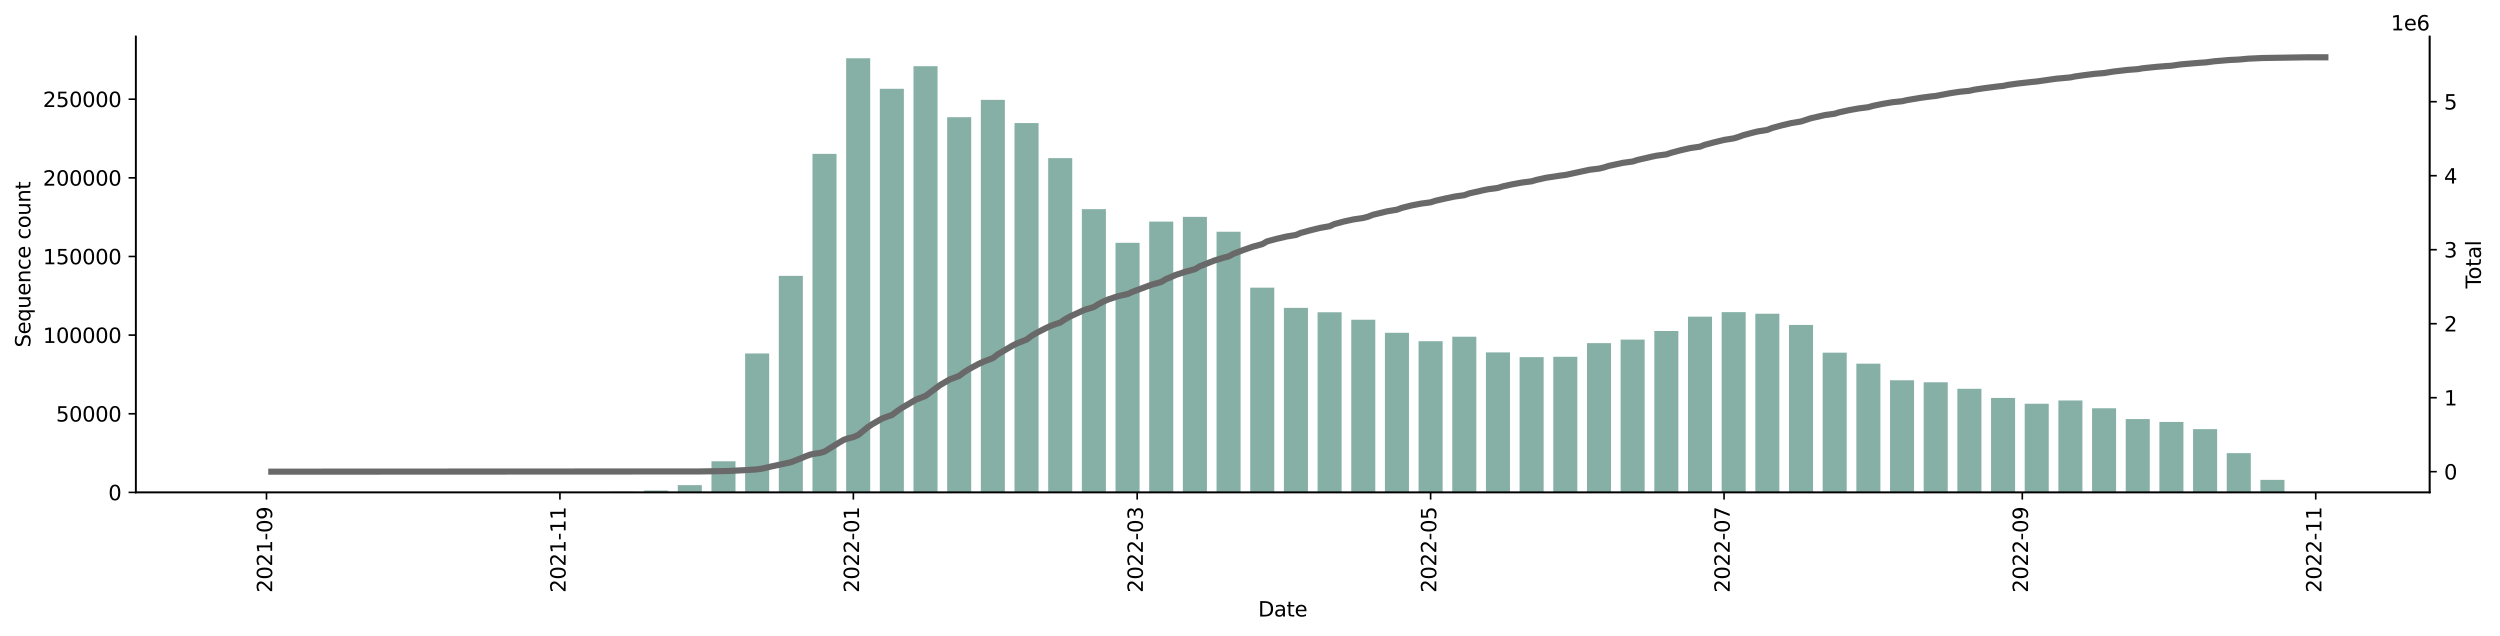 <?xml version="1.0" encoding="utf-8" standalone="no"?>
<!DOCTYPE svg PUBLIC "-//W3C//DTD SVG 1.1//EN"
  "http://www.w3.org/Graphics/SVG/1.1/DTD/svg11.dtd">
<svg xmlns:xlink="http://www.w3.org/1999/xlink" width="1216.294pt" height="309.219pt" viewBox="0 0 1216.294 309.219" xmlns="http://www.w3.org/2000/svg" version="1.1">
 <defs>
  <style type="text/css">*{stroke-linejoin: round; stroke-linecap: butt}</style>
 </defs>
 <g id="figure_1">
  <g id="patch_1">
   <path d="M 0 309.219 
L 1216.294 309.219 
L 1216.294 0 
L 0 0 
z
" style="fill: #ffffff"/>
  </g>
  <g id="axes_1">
   <g id="patch_2">
    <path d="M 66.053 239.558 
L 1182.053 239.558 
L 1182.053 17.798 
L 66.053 17.798 
z
" style="fill: #ffffff"/>
   </g>
   <g id="patch_3">
    <path d="M 116.78 239.558 
L 128.482 239.558 
L 128.482 239.558 
L 116.78 239.558 
z
" clip-path="url(#p9ce2139a62)" style="fill: #86b0a6"/>
   </g>
   <g id="patch_4">
    <path d="M 133.163 239.558 
L 144.865 239.558 
L 144.865 239.555 
L 133.163 239.555 
z
" clip-path="url(#p9ce2139a62)" style="fill: #86b0a6"/>
   </g>
   <g id="patch_5">
    <path d="M 149.545 239.558 
L 161.247 239.558 
L 161.247 239.555 
L 149.545 239.555 
z
" clip-path="url(#p9ce2139a62)" style="fill: #86b0a6"/>
   </g>
   <g id="patch_6">
    <path d="M 165.928 239.558 
L 177.63 239.558 
L 177.63 239.555 
L 165.928 239.555 
z
" clip-path="url(#p9ce2139a62)" style="fill: #86b0a6"/>
   </g>
   <g id="patch_7">
    <path d="M 182.31 239.558 
L 194.012 239.558 
L 194.012 239.54 
L 182.31 239.54 
z
" clip-path="url(#p9ce2139a62)" style="fill: #86b0a6"/>
   </g>
   <g id="patch_8">
    <path d="M 198.693 239.558 
L 210.395 239.558 
L 210.395 239.554 
L 198.693 239.554 
z
" clip-path="url(#p9ce2139a62)" style="fill: #86b0a6"/>
   </g>
   <g id="patch_9">
    <path d="M 215.075 239.558 
L 226.777 239.558 
L 226.777 239.548 
L 215.075 239.548 
z
" clip-path="url(#p9ce2139a62)" style="fill: #86b0a6"/>
   </g>
   <g id="patch_10">
    <path d="M 231.458 239.558 
L 243.16 239.558 
L 243.16 239.55 
L 231.458 239.55 
z
" clip-path="url(#p9ce2139a62)" style="fill: #86b0a6"/>
   </g>
   <g id="patch_11">
    <path d="M 247.84 239.558 
L 259.542 239.558 
L 259.542 239.541 
L 247.84 239.541 
z
" clip-path="url(#p9ce2139a62)" style="fill: #86b0a6"/>
   </g>
   <g id="patch_12">
    <path d="M 264.223 239.558 
L 275.925 239.558 
L 275.925 239.542 
L 264.223 239.542 
z
" clip-path="url(#p9ce2139a62)" style="fill: #86b0a6"/>
   </g>
   <g id="patch_13">
    <path d="M 280.606 239.558 
L 292.307 239.558 
L 292.307 239.52 
L 280.606 239.52 
z
" clip-path="url(#p9ce2139a62)" style="fill: #86b0a6"/>
   </g>
   <g id="patch_14">
    <path d="M 296.988 239.558 
L 308.69 239.558 
L 308.69 239.275 
L 296.988 239.275 
z
" clip-path="url(#p9ce2139a62)" style="fill: #86b0a6"/>
   </g>
   <g id="patch_15">
    <path d="M 313.371 239.558 
L 325.072 239.558 
L 325.072 238.668 
L 313.371 238.668 
z
" clip-path="url(#p9ce2139a62)" style="fill: #86b0a6"/>
   </g>
   <g id="patch_16">
    <path d="M 329.753 239.558 
L 341.455 239.558 
L 341.455 236.013 
L 329.753 236.013 
z
" clip-path="url(#p9ce2139a62)" style="fill: #86b0a6"/>
   </g>
   <g id="patch_17">
    <path d="M 346.136 239.558 
L 357.837 239.558 
L 357.837 224.402 
L 346.136 224.402 
z
" clip-path="url(#p9ce2139a62)" style="fill: #86b0a6"/>
   </g>
   <g id="patch_18">
    <path d="M 362.518 239.558 
L 374.22 239.558 
L 374.22 171.956 
L 362.518 171.956 
z
" clip-path="url(#p9ce2139a62)" style="fill: #86b0a6"/>
   </g>
   <g id="patch_19">
    <path d="M 378.901 239.558 
L 390.602 239.558 
L 390.602 134.209 
L 378.901 134.209 
z
" clip-path="url(#p9ce2139a62)" style="fill: #86b0a6"/>
   </g>
   <g id="patch_20">
    <path d="M 395.283 239.558 
L 406.985 239.558 
L 406.985 74.857 
L 395.283 74.857 
z
" clip-path="url(#p9ce2139a62)" style="fill: #86b0a6"/>
   </g>
   <g id="patch_21">
    <path d="M 411.666 239.558 
L 423.367 239.558 
L 423.367 28.358 
L 411.666 28.358 
z
" clip-path="url(#p9ce2139a62)" style="fill: #86b0a6"/>
   </g>
   <g id="patch_22">
    <path d="M 428.048 239.558 
L 439.75 239.558 
L 439.75 43.19 
L 428.048 43.19 
z
" clip-path="url(#p9ce2139a62)" style="fill: #86b0a6"/>
   </g>
   <g id="patch_23">
    <path d="M 444.431 239.558 
L 456.132 239.558 
L 456.132 32.203 
L 444.431 32.203 
z
" clip-path="url(#p9ce2139a62)" style="fill: #86b0a6"/>
   </g>
   <g id="patch_24">
    <path d="M 460.813 239.558 
L 472.515 239.558 
L 472.515 57.014 
L 460.813 57.014 
z
" clip-path="url(#p9ce2139a62)" style="fill: #86b0a6"/>
   </g>
   <g id="patch_25">
    <path d="M 477.196 239.558 
L 488.897 239.558 
L 488.897 48.585 
L 477.196 48.585 
z
" clip-path="url(#p9ce2139a62)" style="fill: #86b0a6"/>
   </g>
   <g id="patch_26">
    <path d="M 493.578 239.558 
L 505.28 239.558 
L 505.28 59.877 
L 493.578 59.877 
z
" clip-path="url(#p9ce2139a62)" style="fill: #86b0a6"/>
   </g>
   <g id="patch_27">
    <path d="M 509.961 239.558 
L 521.662 239.558 
L 521.662 76.937 
L 509.961 76.937 
z
" clip-path="url(#p9ce2139a62)" style="fill: #86b0a6"/>
   </g>
   <g id="patch_28">
    <path d="M 526.343 239.558 
L 538.045 239.558 
L 538.045 101.755 
L 526.343 101.755 
z
" clip-path="url(#p9ce2139a62)" style="fill: #86b0a6"/>
   </g>
   <g id="patch_29">
    <path d="M 542.726 239.558 
L 554.427 239.558 
L 554.427 118.142 
L 542.726 118.142 
z
" clip-path="url(#p9ce2139a62)" style="fill: #86b0a6"/>
   </g>
   <g id="patch_30">
    <path d="M 559.108 239.558 
L 570.81 239.558 
L 570.81 107.804 
L 559.108 107.804 
z
" clip-path="url(#p9ce2139a62)" style="fill: #86b0a6"/>
   </g>
   <g id="patch_31">
    <path d="M 575.491 239.558 
L 587.192 239.558 
L 587.192 105.521 
L 575.491 105.521 
z
" clip-path="url(#p9ce2139a62)" style="fill: #86b0a6"/>
   </g>
   <g id="patch_32">
    <path d="M 591.873 239.558 
L 603.575 239.558 
L 603.575 112.728 
L 591.873 112.728 
z
" clip-path="url(#p9ce2139a62)" style="fill: #86b0a6"/>
   </g>
   <g id="patch_33">
    <path d="M 608.256 239.558 
L 619.957 239.558 
L 619.957 139.97 
L 608.256 139.97 
z
" clip-path="url(#p9ce2139a62)" style="fill: #86b0a6"/>
   </g>
   <g id="patch_34">
    <path d="M 624.638 239.558 
L 636.34 239.558 
L 636.34 149.771 
L 624.638 149.771 
z
" clip-path="url(#p9ce2139a62)" style="fill: #86b0a6"/>
   </g>
   <g id="patch_35">
    <path d="M 641.021 239.558 
L 652.723 239.558 
L 652.723 151.908 
L 641.021 151.908 
z
" clip-path="url(#p9ce2139a62)" style="fill: #86b0a6"/>
   </g>
   <g id="patch_36">
    <path d="M 657.403 239.558 
L 669.105 239.558 
L 669.105 155.558 
L 657.403 155.558 
z
" clip-path="url(#p9ce2139a62)" style="fill: #86b0a6"/>
   </g>
   <g id="patch_37">
    <path d="M 673.786 239.558 
L 685.488 239.558 
L 685.488 161.901 
L 673.786 161.901 
z
" clip-path="url(#p9ce2139a62)" style="fill: #86b0a6"/>
   </g>
   <g id="patch_38">
    <path d="M 690.168 239.558 
L 701.87 239.558 
L 701.87 166.014 
L 690.168 166.014 
z
" clip-path="url(#p9ce2139a62)" style="fill: #86b0a6"/>
   </g>
   <g id="patch_39">
    <path d="M 706.551 239.558 
L 718.253 239.558 
L 718.253 163.827 
L 706.551 163.827 
z
" clip-path="url(#p9ce2139a62)" style="fill: #86b0a6"/>
   </g>
   <g id="patch_40">
    <path d="M 722.933 239.558 
L 734.635 239.558 
L 734.635 171.464 
L 722.933 171.464 
z
" clip-path="url(#p9ce2139a62)" style="fill: #86b0a6"/>
   </g>
   <g id="patch_41">
    <path d="M 739.316 239.558 
L 751.018 239.558 
L 751.018 173.736 
L 739.316 173.736 
z
" clip-path="url(#p9ce2139a62)" style="fill: #86b0a6"/>
   </g>
   <g id="patch_42">
    <path d="M 755.698 239.558 
L 767.4 239.558 
L 767.4 173.588 
L 755.698 173.588 
z
" clip-path="url(#p9ce2139a62)" style="fill: #86b0a6"/>
   </g>
   <g id="patch_43">
    <path d="M 772.081 239.558 
L 783.783 239.558 
L 783.783 166.929 
L 772.081 166.929 
z
" clip-path="url(#p9ce2139a62)" style="fill: #86b0a6"/>
   </g>
   <g id="patch_44">
    <path d="M 788.463 239.558 
L 800.165 239.558 
L 800.165 165.226 
L 788.463 165.226 
z
" clip-path="url(#p9ce2139a62)" style="fill: #86b0a6"/>
   </g>
   <g id="patch_45">
    <path d="M 804.846 239.558 
L 816.548 239.558 
L 816.548 161.025 
L 804.846 161.025 
z
" clip-path="url(#p9ce2139a62)" style="fill: #86b0a6"/>
   </g>
   <g id="patch_46">
    <path d="M 821.228 239.558 
L 832.93 239.558 
L 832.93 154.07 
L 821.228 154.07 
z
" clip-path="url(#p9ce2139a62)" style="fill: #86b0a6"/>
   </g>
   <g id="patch_47">
    <path d="M 837.611 239.558 
L 849.313 239.558 
L 849.313 151.859 
L 837.611 151.859 
z
" clip-path="url(#p9ce2139a62)" style="fill: #86b0a6"/>
   </g>
   <g id="patch_48">
    <path d="M 853.993 239.558 
L 865.695 239.558 
L 865.695 152.64 
L 853.993 152.64 
z
" clip-path="url(#p9ce2139a62)" style="fill: #86b0a6"/>
   </g>
   <g id="patch_49">
    <path d="M 870.376 239.558 
L 882.078 239.558 
L 882.078 158.092 
L 870.376 158.092 
z
" clip-path="url(#p9ce2139a62)" style="fill: #86b0a6"/>
   </g>
   <g id="patch_50">
    <path d="M 886.758 239.558 
L 898.46 239.558 
L 898.46 171.591 
L 886.758 171.591 
z
" clip-path="url(#p9ce2139a62)" style="fill: #86b0a6"/>
   </g>
   <g id="patch_51">
    <path d="M 903.141 239.558 
L 914.843 239.558 
L 914.843 176.938 
L 903.141 176.938 
z
" clip-path="url(#p9ce2139a62)" style="fill: #86b0a6"/>
   </g>
   <g id="patch_52">
    <path d="M 919.523 239.558 
L 931.225 239.558 
L 931.225 185.021 
L 919.523 185.021 
z
" clip-path="url(#p9ce2139a62)" style="fill: #86b0a6"/>
   </g>
   <g id="patch_53">
    <path d="M 935.906 239.558 
L 947.608 239.558 
L 947.608 185.977 
L 935.906 185.977 
z
" clip-path="url(#p9ce2139a62)" style="fill: #86b0a6"/>
   </g>
   <g id="patch_54">
    <path d="M 952.288 239.558 
L 963.99 239.558 
L 963.99 189.146 
L 952.288 189.146 
z
" clip-path="url(#p9ce2139a62)" style="fill: #86b0a6"/>
   </g>
   <g id="patch_55">
    <path d="M 968.671 239.558 
L 980.373 239.558 
L 980.373 193.609 
L 968.671 193.609 
z
" clip-path="url(#p9ce2139a62)" style="fill: #86b0a6"/>
   </g>
   <g id="patch_56">
    <path d="M 985.053 239.558 
L 996.755 239.558 
L 996.755 196.437 
L 985.053 196.437 
z
" clip-path="url(#p9ce2139a62)" style="fill: #86b0a6"/>
   </g>
   <g id="patch_57">
    <path d="M 1001.436 239.558 
L 1013.138 239.558 
L 1013.138 194.818 
L 1001.436 194.818 
z
" clip-path="url(#p9ce2139a62)" style="fill: #86b0a6"/>
   </g>
   <g id="patch_58">
    <path d="M 1017.818 239.558 
L 1029.52 239.558 
L 1029.52 198.628 
L 1017.818 198.628 
z
" clip-path="url(#p9ce2139a62)" style="fill: #86b0a6"/>
   </g>
   <g id="patch_59">
    <path d="M 1034.201 239.558 
L 1045.903 239.558 
L 1045.903 203.895 
L 1034.201 203.895 
z
" clip-path="url(#p9ce2139a62)" style="fill: #86b0a6"/>
   </g>
   <g id="patch_60">
    <path d="M 1050.583 239.558 
L 1062.285 239.558 
L 1062.285 205.279 
L 1050.583 205.279 
z
" clip-path="url(#p9ce2139a62)" style="fill: #86b0a6"/>
   </g>
   <g id="patch_61">
    <path d="M 1066.966 239.558 
L 1078.668 239.558 
L 1078.668 208.795 
L 1066.966 208.795 
z
" clip-path="url(#p9ce2139a62)" style="fill: #86b0a6"/>
   </g>
   <g id="patch_62">
    <path d="M 1083.349 239.558 
L 1095.05 239.558 
L 1095.05 220.443 
L 1083.349 220.443 
z
" clip-path="url(#p9ce2139a62)" style="fill: #86b0a6"/>
   </g>
   <g id="patch_63">
    <path d="M 1099.731 239.558 
L 1111.433 239.558 
L 1111.433 233.477 
L 1099.731 233.477 
z
" clip-path="url(#p9ce2139a62)" style="fill: #86b0a6"/>
   </g>
   <g id="patch_64">
    <path d="M 1116.114 239.558 
L 1127.815 239.558 
L 1127.815 239.367 
L 1116.114 239.367 
z
" clip-path="url(#p9ce2139a62)" style="fill: #86b0a6"/>
   </g>
   <g id="matplotlib.axis_1">
    <g id="xtick_1">
     <g id="line2d_1">
      <defs>
       <path id="m61f887d394" d="M 0 0 
L 0 3.5 
" style="stroke: #000000; stroke-width: 0.8"/>
      </defs>
      <g>
       <use xlink:href="#m61f887d394" x="129.652" y="239.558" style="stroke: #000000; stroke-width: 0.8"/>
      </g>
     </g>
     <g id="text_1">
      <!-- 2021-09 -->
      <g transform="translate(132.412 288.341)rotate(-90)scale(0.1 -0.1)">
       <defs>
        <path id="DejaVuSans-32" d="M 1228 531 
L 3431 531 
L 3431 0 
L 469 0 
L 469 531 
Q 828 903 1448 1529 
Q 2069 2156 2228 2338 
Q 2531 2678 2651 2914 
Q 2772 3150 2772 3378 
Q 2772 3750 2511 3984 
Q 2250 4219 1831 4219 
Q 1534 4219 1204 4116 
Q 875 4013 500 3803 
L 500 4441 
Q 881 4594 1212 4672 
Q 1544 4750 1819 4750 
Q 2544 4750 2975 4387 
Q 3406 4025 3406 3419 
Q 3406 3131 3298 2873 
Q 3191 2616 2906 2266 
Q 2828 2175 2409 1742 
Q 1991 1309 1228 531 
z
" transform="scale(0.016)"/>
        <path id="DejaVuSans-30" d="M 2034 4250 
Q 1547 4250 1301 3770 
Q 1056 3291 1056 2328 
Q 1056 1369 1301 889 
Q 1547 409 2034 409 
Q 2525 409 2770 889 
Q 3016 1369 3016 2328 
Q 3016 3291 2770 3770 
Q 2525 4250 2034 4250 
z
M 2034 4750 
Q 2819 4750 3233 4129 
Q 3647 3509 3647 2328 
Q 3647 1150 3233 529 
Q 2819 -91 2034 -91 
Q 1250 -91 836 529 
Q 422 1150 422 2328 
Q 422 3509 836 4129 
Q 1250 4750 2034 4750 
z
" transform="scale(0.016)"/>
        <path id="DejaVuSans-31" d="M 794 531 
L 1825 531 
L 1825 4091 
L 703 3866 
L 703 4441 
L 1819 4666 
L 2450 4666 
L 2450 531 
L 3481 531 
L 3481 0 
L 794 0 
L 794 531 
z
" transform="scale(0.016)"/>
        <path id="DejaVuSans-2d" d="M 313 2009 
L 1997 2009 
L 1997 1497 
L 313 1497 
L 313 2009 
z
" transform="scale(0.016)"/>
        <path id="DejaVuSans-39" d="M 703 97 
L 703 672 
Q 941 559 1184 500 
Q 1428 441 1663 441 
Q 2288 441 2617 861 
Q 2947 1281 2994 2138 
Q 2813 1869 2534 1725 
Q 2256 1581 1919 1581 
Q 1219 1581 811 2004 
Q 403 2428 403 3163 
Q 403 3881 828 4315 
Q 1253 4750 1959 4750 
Q 2769 4750 3195 4129 
Q 3622 3509 3622 2328 
Q 3622 1225 3098 567 
Q 2575 -91 1691 -91 
Q 1453 -91 1209 -44 
Q 966 3 703 97 
z
M 1959 2075 
Q 2384 2075 2632 2365 
Q 2881 2656 2881 3163 
Q 2881 3666 2632 3958 
Q 2384 4250 1959 4250 
Q 1534 4250 1286 3958 
Q 1038 3666 1038 3163 
Q 1038 2656 1286 2365 
Q 1534 2075 1959 2075 
z
" transform="scale(0.016)"/>
       </defs>
       <use xlink:href="#DejaVuSans-32"/>
       <use xlink:href="#DejaVuSans-30" x="63.623"/>
       <use xlink:href="#DejaVuSans-32" x="127.246"/>
       <use xlink:href="#DejaVuSans-31" x="190.869"/>
       <use xlink:href="#DejaVuSans-2d" x="254.492"/>
       <use xlink:href="#DejaVuSans-30" x="290.576"/>
       <use xlink:href="#DejaVuSans-39" x="354.199"/>
      </g>
     </g>
    </g>
    <g id="xtick_2">
     <g id="line2d_2">
      <g>
       <use xlink:href="#m61f887d394" x="272.414" y="239.558" style="stroke: #000000; stroke-width: 0.8"/>
      </g>
     </g>
     <g id="text_2">
      <!-- 2021-11 -->
      <g transform="translate(275.174 288.341)rotate(-90)scale(0.1 -0.1)">
       <use xlink:href="#DejaVuSans-32"/>
       <use xlink:href="#DejaVuSans-30" x="63.623"/>
       <use xlink:href="#DejaVuSans-32" x="127.246"/>
       <use xlink:href="#DejaVuSans-31" x="190.869"/>
       <use xlink:href="#DejaVuSans-2d" x="254.492"/>
       <use xlink:href="#DejaVuSans-31" x="290.576"/>
       <use xlink:href="#DejaVuSans-31" x="354.199"/>
      </g>
     </g>
    </g>
    <g id="xtick_3">
     <g id="line2d_3">
      <g>
       <use xlink:href="#m61f887d394" x="415.176" y="239.558" style="stroke: #000000; stroke-width: 0.8"/>
      </g>
     </g>
     <g id="text_3">
      <!-- 2022-01 -->
      <g transform="translate(417.935 288.341)rotate(-90)scale(0.1 -0.1)">
       <use xlink:href="#DejaVuSans-32"/>
       <use xlink:href="#DejaVuSans-30" x="63.623"/>
       <use xlink:href="#DejaVuSans-32" x="127.246"/>
       <use xlink:href="#DejaVuSans-32" x="190.869"/>
       <use xlink:href="#DejaVuSans-2d" x="254.492"/>
       <use xlink:href="#DejaVuSans-30" x="290.576"/>
       <use xlink:href="#DejaVuSans-31" x="354.199"/>
      </g>
     </g>
    </g>
    <g id="xtick_4">
     <g id="line2d_4">
      <g>
       <use xlink:href="#m61f887d394" x="553.257" y="239.558" style="stroke: #000000; stroke-width: 0.8"/>
      </g>
     </g>
     <g id="text_4">
      <!-- 2022-03 -->
      <g transform="translate(556.017 288.341)rotate(-90)scale(0.1 -0.1)">
       <defs>
        <path id="DejaVuSans-33" d="M 2597 2516 
Q 3050 2419 3304 2112 
Q 3559 1806 3559 1356 
Q 3559 666 3084 287 
Q 2609 -91 1734 -91 
Q 1441 -91 1130 -33 
Q 819 25 488 141 
L 488 750 
Q 750 597 1062 519 
Q 1375 441 1716 441 
Q 2309 441 2620 675 
Q 2931 909 2931 1356 
Q 2931 1769 2642 2001 
Q 2353 2234 1838 2234 
L 1294 2234 
L 1294 2753 
L 1863 2753 
Q 2328 2753 2575 2939 
Q 2822 3125 2822 3475 
Q 2822 3834 2567 4026 
Q 2313 4219 1838 4219 
Q 1578 4219 1281 4162 
Q 984 4106 628 3988 
L 628 4550 
Q 988 4650 1302 4700 
Q 1616 4750 1894 4750 
Q 2613 4750 3031 4423 
Q 3450 4097 3450 3541 
Q 3450 3153 3228 2886 
Q 3006 2619 2597 2516 
z
" transform="scale(0.016)"/>
       </defs>
       <use xlink:href="#DejaVuSans-32"/>
       <use xlink:href="#DejaVuSans-30" x="63.623"/>
       <use xlink:href="#DejaVuSans-32" x="127.246"/>
       <use xlink:href="#DejaVuSans-32" x="190.869"/>
       <use xlink:href="#DejaVuSans-2d" x="254.492"/>
       <use xlink:href="#DejaVuSans-30" x="290.576"/>
       <use xlink:href="#DejaVuSans-33" x="354.199"/>
      </g>
     </g>
    </g>
    <g id="xtick_5">
     <g id="line2d_5">
      <g>
       <use xlink:href="#m61f887d394" x="696.019" y="239.558" style="stroke: #000000; stroke-width: 0.8"/>
      </g>
     </g>
     <g id="text_5">
      <!-- 2022-05 -->
      <g transform="translate(698.779 288.341)rotate(-90)scale(0.1 -0.1)">
       <defs>
        <path id="DejaVuSans-35" d="M 691 4666 
L 3169 4666 
L 3169 4134 
L 1269 4134 
L 1269 2991 
Q 1406 3038 1543 3061 
Q 1681 3084 1819 3084 
Q 2600 3084 3056 2656 
Q 3513 2228 3513 1497 
Q 3513 744 3044 326 
Q 2575 -91 1722 -91 
Q 1428 -91 1123 -41 
Q 819 9 494 109 
L 494 744 
Q 775 591 1075 516 
Q 1375 441 1709 441 
Q 2250 441 2565 725 
Q 2881 1009 2881 1497 
Q 2881 1984 2565 2268 
Q 2250 2553 1709 2553 
Q 1456 2553 1204 2497 
Q 953 2441 691 2322 
L 691 4666 
z
" transform="scale(0.016)"/>
       </defs>
       <use xlink:href="#DejaVuSans-32"/>
       <use xlink:href="#DejaVuSans-30" x="63.623"/>
       <use xlink:href="#DejaVuSans-32" x="127.246"/>
       <use xlink:href="#DejaVuSans-32" x="190.869"/>
       <use xlink:href="#DejaVuSans-2d" x="254.492"/>
       <use xlink:href="#DejaVuSans-30" x="290.576"/>
       <use xlink:href="#DejaVuSans-35" x="354.199"/>
      </g>
     </g>
    </g>
    <g id="xtick_6">
     <g id="line2d_6">
      <g>
       <use xlink:href="#m61f887d394" x="838.781" y="239.558" style="stroke: #000000; stroke-width: 0.8"/>
      </g>
     </g>
     <g id="text_6">
      <!-- 2022-07 -->
      <g transform="translate(841.54 288.341)rotate(-90)scale(0.1 -0.1)">
       <defs>
        <path id="DejaVuSans-37" d="M 525 4666 
L 3525 4666 
L 3525 4397 
L 1831 0 
L 1172 0 
L 2766 4134 
L 525 4134 
L 525 4666 
z
" transform="scale(0.016)"/>
       </defs>
       <use xlink:href="#DejaVuSans-32"/>
       <use xlink:href="#DejaVuSans-30" x="63.623"/>
       <use xlink:href="#DejaVuSans-32" x="127.246"/>
       <use xlink:href="#DejaVuSans-32" x="190.869"/>
       <use xlink:href="#DejaVuSans-2d" x="254.492"/>
       <use xlink:href="#DejaVuSans-30" x="290.576"/>
       <use xlink:href="#DejaVuSans-37" x="354.199"/>
      </g>
     </g>
    </g>
    <g id="xtick_7">
     <g id="line2d_7">
      <g>
       <use xlink:href="#m61f887d394" x="983.883" y="239.558" style="stroke: #000000; stroke-width: 0.8"/>
      </g>
     </g>
     <g id="text_7">
      <!-- 2022-09 -->
      <g transform="translate(986.643 288.341)rotate(-90)scale(0.1 -0.1)">
       <use xlink:href="#DejaVuSans-32"/>
       <use xlink:href="#DejaVuSans-30" x="63.623"/>
       <use xlink:href="#DejaVuSans-32" x="127.246"/>
       <use xlink:href="#DejaVuSans-32" x="190.869"/>
       <use xlink:href="#DejaVuSans-2d" x="254.492"/>
       <use xlink:href="#DejaVuSans-30" x="290.576"/>
       <use xlink:href="#DejaVuSans-39" x="354.199"/>
      </g>
     </g>
    </g>
    <g id="xtick_8">
     <g id="line2d_8">
      <g>
       <use xlink:href="#m61f887d394" x="1126.645" y="239.558" style="stroke: #000000; stroke-width: 0.8"/>
      </g>
     </g>
     <g id="text_8">
      <!-- 2022-11 -->
      <g transform="translate(1129.405 288.341)rotate(-90)scale(0.1 -0.1)">
       <use xlink:href="#DejaVuSans-32"/>
       <use xlink:href="#DejaVuSans-30" x="63.623"/>
       <use xlink:href="#DejaVuSans-32" x="127.246"/>
       <use xlink:href="#DejaVuSans-32" x="190.869"/>
       <use xlink:href="#DejaVuSans-2d" x="254.492"/>
       <use xlink:href="#DejaVuSans-31" x="290.576"/>
       <use xlink:href="#DejaVuSans-31" x="354.199"/>
      </g>
     </g>
    </g>
    <g id="text_9">
     <!-- Date -->
     <g transform="translate(612.102 299.94)scale(0.1 -0.1)">
      <defs>
       <path id="DejaVuSans-44" d="M 1259 4147 
L 1259 519 
L 2022 519 
Q 2988 519 3436 956 
Q 3884 1394 3884 2338 
Q 3884 3275 3436 3711 
Q 2988 4147 2022 4147 
L 1259 4147 
z
M 628 4666 
L 1925 4666 
Q 3281 4666 3915 4102 
Q 4550 3538 4550 2338 
Q 4550 1131 3912 565 
Q 3275 0 1925 0 
L 628 0 
L 628 4666 
z
" transform="scale(0.016)"/>
       <path id="DejaVuSans-61" d="M 2194 1759 
Q 1497 1759 1228 1600 
Q 959 1441 959 1056 
Q 959 750 1161 570 
Q 1363 391 1709 391 
Q 2188 391 2477 730 
Q 2766 1069 2766 1631 
L 2766 1759 
L 2194 1759 
z
M 3341 1997 
L 3341 0 
L 2766 0 
L 2766 531 
Q 2569 213 2275 61 
Q 1981 -91 1556 -91 
Q 1019 -91 701 211 
Q 384 513 384 1019 
Q 384 1609 779 1909 
Q 1175 2209 1959 2209 
L 2766 2209 
L 2766 2266 
Q 2766 2663 2505 2880 
Q 2244 3097 1772 3097 
Q 1472 3097 1187 3025 
Q 903 2953 641 2809 
L 641 3341 
Q 956 3463 1253 3523 
Q 1550 3584 1831 3584 
Q 2591 3584 2966 3190 
Q 3341 2797 3341 1997 
z
" transform="scale(0.016)"/>
       <path id="DejaVuSans-74" d="M 1172 4494 
L 1172 3500 
L 2356 3500 
L 2356 3053 
L 1172 3053 
L 1172 1153 
Q 1172 725 1289 603 
Q 1406 481 1766 481 
L 2356 481 
L 2356 0 
L 1766 0 
Q 1100 0 847 248 
Q 594 497 594 1153 
L 594 3053 
L 172 3053 
L 172 3500 
L 594 3500 
L 594 4494 
L 1172 4494 
z
" transform="scale(0.016)"/>
       <path id="DejaVuSans-65" d="M 3597 1894 
L 3597 1613 
L 953 1613 
Q 991 1019 1311 708 
Q 1631 397 2203 397 
Q 2534 397 2845 478 
Q 3156 559 3463 722 
L 3463 178 
Q 3153 47 2828 -22 
Q 2503 -91 2169 -91 
Q 1331 -91 842 396 
Q 353 884 353 1716 
Q 353 2575 817 3079 
Q 1281 3584 2069 3584 
Q 2775 3584 3186 3129 
Q 3597 2675 3597 1894 
z
M 3022 2063 
Q 3016 2534 2758 2815 
Q 2500 3097 2075 3097 
Q 1594 3097 1305 2825 
Q 1016 2553 972 2059 
L 3022 2063 
z
" transform="scale(0.016)"/>
      </defs>
      <use xlink:href="#DejaVuSans-44"/>
      <use xlink:href="#DejaVuSans-61" x="77.002"/>
      <use xlink:href="#DejaVuSans-74" x="138.281"/>
      <use xlink:href="#DejaVuSans-65" x="177.49"/>
     </g>
    </g>
   </g>
   <g id="matplotlib.axis_2">
    <g id="ytick_1">
     <g id="line2d_9">
      <defs>
       <path id="m91ce002f1b" d="M 0 0 
L -3.5 0 
" style="stroke: #000000; stroke-width: 0.8"/>
      </defs>
      <g>
       <use xlink:href="#m91ce002f1b" x="66.053" y="239.558" style="stroke: #000000; stroke-width: 0.8"/>
      </g>
     </g>
     <g id="text_10">
      <!-- 0 -->
      <g transform="translate(52.691 243.358)scale(0.1 -0.1)">
       <use xlink:href="#DejaVuSans-30"/>
      </g>
     </g>
    </g>
    <g id="ytick_2">
     <g id="line2d_10">
      <g>
       <use xlink:href="#m91ce002f1b" x="66.053" y="201.298" style="stroke: #000000; stroke-width: 0.8"/>
      </g>
     </g>
     <g id="text_11">
      <!-- 50000 -->
      <g transform="translate(27.241 205.097)scale(0.1 -0.1)">
       <use xlink:href="#DejaVuSans-35"/>
       <use xlink:href="#DejaVuSans-30" x="63.623"/>
       <use xlink:href="#DejaVuSans-30" x="127.246"/>
       <use xlink:href="#DejaVuSans-30" x="190.869"/>
       <use xlink:href="#DejaVuSans-30" x="254.492"/>
      </g>
     </g>
    </g>
    <g id="ytick_3">
     <g id="line2d_11">
      <g>
       <use xlink:href="#m91ce002f1b" x="66.053" y="163.038" style="stroke: #000000; stroke-width: 0.8"/>
      </g>
     </g>
     <g id="text_12">
      <!-- 100000 -->
      <g transform="translate(20.878 166.837)scale(0.1 -0.1)">
       <use xlink:href="#DejaVuSans-31"/>
       <use xlink:href="#DejaVuSans-30" x="63.623"/>
       <use xlink:href="#DejaVuSans-30" x="127.246"/>
       <use xlink:href="#DejaVuSans-30" x="190.869"/>
       <use xlink:href="#DejaVuSans-30" x="254.492"/>
       <use xlink:href="#DejaVuSans-30" x="318.115"/>
      </g>
     </g>
    </g>
    <g id="ytick_4">
     <g id="line2d_12">
      <g>
       <use xlink:href="#m91ce002f1b" x="66.053" y="124.777" style="stroke: #000000; stroke-width: 0.8"/>
      </g>
     </g>
     <g id="text_13">
      <!-- 150000 -->
      <g transform="translate(20.878 128.577)scale(0.1 -0.1)">
       <use xlink:href="#DejaVuSans-31"/>
       <use xlink:href="#DejaVuSans-35" x="63.623"/>
       <use xlink:href="#DejaVuSans-30" x="127.246"/>
       <use xlink:href="#DejaVuSans-30" x="190.869"/>
       <use xlink:href="#DejaVuSans-30" x="254.492"/>
       <use xlink:href="#DejaVuSans-30" x="318.115"/>
      </g>
     </g>
    </g>
    <g id="ytick_5">
     <g id="line2d_13">
      <g>
       <use xlink:href="#m91ce002f1b" x="66.053" y="86.517" style="stroke: #000000; stroke-width: 0.8"/>
      </g>
     </g>
     <g id="text_14">
      <!-- 200000 -->
      <g transform="translate(20.878 90.316)scale(0.1 -0.1)">
       <use xlink:href="#DejaVuSans-32"/>
       <use xlink:href="#DejaVuSans-30" x="63.623"/>
       <use xlink:href="#DejaVuSans-30" x="127.246"/>
       <use xlink:href="#DejaVuSans-30" x="190.869"/>
       <use xlink:href="#DejaVuSans-30" x="254.492"/>
       <use xlink:href="#DejaVuSans-30" x="318.115"/>
      </g>
     </g>
    </g>
    <g id="ytick_6">
     <g id="line2d_14">
      <g>
       <use xlink:href="#m91ce002f1b" x="66.053" y="48.257" style="stroke: #000000; stroke-width: 0.8"/>
      </g>
     </g>
     <g id="text_15">
      <!-- 250000 -->
      <g transform="translate(20.878 52.056)scale(0.1 -0.1)">
       <use xlink:href="#DejaVuSans-32"/>
       <use xlink:href="#DejaVuSans-35" x="63.623"/>
       <use xlink:href="#DejaVuSans-30" x="127.246"/>
       <use xlink:href="#DejaVuSans-30" x="190.869"/>
       <use xlink:href="#DejaVuSans-30" x="254.492"/>
       <use xlink:href="#DejaVuSans-30" x="318.115"/>
      </g>
     </g>
    </g>
    <g id="text_16">
     <!-- Sequence count -->
     <g transform="translate(14.798 169.039)rotate(-90)scale(0.1 -0.1)">
      <defs>
       <path id="DejaVuSans-53" d="M 3425 4513 
L 3425 3897 
Q 3066 4069 2747 4153 
Q 2428 4238 2131 4238 
Q 1616 4238 1336 4038 
Q 1056 3838 1056 3469 
Q 1056 3159 1242 3001 
Q 1428 2844 1947 2747 
L 2328 2669 
Q 3034 2534 3370 2195 
Q 3706 1856 3706 1288 
Q 3706 609 3251 259 
Q 2797 -91 1919 -91 
Q 1588 -91 1214 -16 
Q 841 59 441 206 
L 441 856 
Q 825 641 1194 531 
Q 1563 422 1919 422 
Q 2459 422 2753 634 
Q 3047 847 3047 1241 
Q 3047 1584 2836 1778 
Q 2625 1972 2144 2069 
L 1759 2144 
Q 1053 2284 737 2584 
Q 422 2884 422 3419 
Q 422 4038 858 4394 
Q 1294 4750 2059 4750 
Q 2388 4750 2728 4690 
Q 3069 4631 3425 4513 
z
" transform="scale(0.016)"/>
       <path id="DejaVuSans-71" d="M 947 1747 
Q 947 1113 1208 752 
Q 1469 391 1925 391 
Q 2381 391 2643 752 
Q 2906 1113 2906 1747 
Q 2906 2381 2643 2742 
Q 2381 3103 1925 3103 
Q 1469 3103 1208 2742 
Q 947 2381 947 1747 
z
M 2906 525 
Q 2725 213 2448 61 
Q 2172 -91 1784 -91 
Q 1150 -91 751 415 
Q 353 922 353 1747 
Q 353 2572 751 3078 
Q 1150 3584 1784 3584 
Q 2172 3584 2448 3432 
Q 2725 3281 2906 2969 
L 2906 3500 
L 3481 3500 
L 3481 -1331 
L 2906 -1331 
L 2906 525 
z
" transform="scale(0.016)"/>
       <path id="DejaVuSans-75" d="M 544 1381 
L 544 3500 
L 1119 3500 
L 1119 1403 
Q 1119 906 1312 657 
Q 1506 409 1894 409 
Q 2359 409 2629 706 
Q 2900 1003 2900 1516 
L 2900 3500 
L 3475 3500 
L 3475 0 
L 2900 0 
L 2900 538 
Q 2691 219 2414 64 
Q 2138 -91 1772 -91 
Q 1169 -91 856 284 
Q 544 659 544 1381 
z
M 1991 3584 
L 1991 3584 
z
" transform="scale(0.016)"/>
       <path id="DejaVuSans-6e" d="M 3513 2113 
L 3513 0 
L 2938 0 
L 2938 2094 
Q 2938 2591 2744 2837 
Q 2550 3084 2163 3084 
Q 1697 3084 1428 2787 
Q 1159 2491 1159 1978 
L 1159 0 
L 581 0 
L 581 3500 
L 1159 3500 
L 1159 2956 
Q 1366 3272 1645 3428 
Q 1925 3584 2291 3584 
Q 2894 3584 3203 3211 
Q 3513 2838 3513 2113 
z
" transform="scale(0.016)"/>
       <path id="DejaVuSans-63" d="M 3122 3366 
L 3122 2828 
Q 2878 2963 2633 3030 
Q 2388 3097 2138 3097 
Q 1578 3097 1268 2742 
Q 959 2388 959 1747 
Q 959 1106 1268 751 
Q 1578 397 2138 397 
Q 2388 397 2633 464 
Q 2878 531 3122 666 
L 3122 134 
Q 2881 22 2623 -34 
Q 2366 -91 2075 -91 
Q 1284 -91 818 406 
Q 353 903 353 1747 
Q 353 2603 823 3093 
Q 1294 3584 2113 3584 
Q 2378 3584 2631 3529 
Q 2884 3475 3122 3366 
z
" transform="scale(0.016)"/>
       <path id="DejaVuSans-20" transform="scale(0.016)"/>
       <path id="DejaVuSans-6f" d="M 1959 3097 
Q 1497 3097 1228 2736 
Q 959 2375 959 1747 
Q 959 1119 1226 758 
Q 1494 397 1959 397 
Q 2419 397 2687 759 
Q 2956 1122 2956 1747 
Q 2956 2369 2687 2733 
Q 2419 3097 1959 3097 
z
M 1959 3584 
Q 2709 3584 3137 3096 
Q 3566 2609 3566 1747 
Q 3566 888 3137 398 
Q 2709 -91 1959 -91 
Q 1206 -91 779 398 
Q 353 888 353 1747 
Q 353 2609 779 3096 
Q 1206 3584 1959 3584 
z
" transform="scale(0.016)"/>
      </defs>
      <use xlink:href="#DejaVuSans-53"/>
      <use xlink:href="#DejaVuSans-65" x="63.477"/>
      <use xlink:href="#DejaVuSans-71" x="125"/>
      <use xlink:href="#DejaVuSans-75" x="188.477"/>
      <use xlink:href="#DejaVuSans-65" x="251.855"/>
      <use xlink:href="#DejaVuSans-6e" x="313.379"/>
      <use xlink:href="#DejaVuSans-63" x="376.758"/>
      <use xlink:href="#DejaVuSans-65" x="431.738"/>
      <use xlink:href="#DejaVuSans-20" x="493.262"/>
      <use xlink:href="#DejaVuSans-63" x="525.049"/>
      <use xlink:href="#DejaVuSans-6f" x="580.029"/>
      <use xlink:href="#DejaVuSans-75" x="641.211"/>
      <use xlink:href="#DejaVuSans-6e" x="704.59"/>
      <use xlink:href="#DejaVuSans-74" x="767.969"/>
     </g>
    </g>
   </g>
   <g id="patch_65">
    <path d="M 66.053 239.558 
L 66.053 17.798 
" style="fill: none; stroke: #000000; stroke-width: 0.8; stroke-linejoin: miter; stroke-linecap: square"/>
   </g>
   <g id="patch_66">
    <path d="M 1182.053 239.558 
L 1182.053 17.798 
" style="fill: none; stroke: #000000; stroke-width: 0.8; stroke-linejoin: miter; stroke-linecap: square"/>
   </g>
   <g id="patch_67">
    <path d="M 66.053 239.558 
L 1182.053 239.558 
" style="fill: none; stroke: #000000; stroke-width: 0.8; stroke-linejoin: miter; stroke-linecap: square"/>
   </g>
  </g>
  <g id="axes_2">
   <g id="matplotlib.axis_3">
    <g id="ytick_7">
     <g id="line2d_15">
      <defs>
       <path id="m157240c0c3" d="M 0 0 
L 3.5 0 
" style="stroke: #000000; stroke-width: 0.8"/>
      </defs>
      <g>
       <use xlink:href="#m157240c0c3" x="1182.053" y="229.478" style="stroke: #000000; stroke-width: 0.8"/>
      </g>
     </g>
     <g id="text_17">
      <!-- 0 -->
      <g transform="translate(1189.053 233.278)scale(0.1 -0.1)">
       <use xlink:href="#DejaVuSans-30"/>
      </g>
     </g>
    </g>
    <g id="ytick_8">
     <g id="line2d_16">
      <g>
       <use xlink:href="#m157240c0c3" x="1182.053" y="193.478" style="stroke: #000000; stroke-width: 0.8"/>
      </g>
     </g>
     <g id="text_18">
      <!-- 1 -->
      <g transform="translate(1189.053 197.277)scale(0.1 -0.1)">
       <use xlink:href="#DejaVuSans-31"/>
      </g>
     </g>
    </g>
    <g id="ytick_9">
     <g id="line2d_17">
      <g>
       <use xlink:href="#m157240c0c3" x="1182.053" y="157.478" style="stroke: #000000; stroke-width: 0.8"/>
      </g>
     </g>
     <g id="text_19">
      <!-- 2 -->
      <g transform="translate(1189.053 161.277)scale(0.1 -0.1)">
       <use xlink:href="#DejaVuSans-32"/>
      </g>
     </g>
    </g>
    <g id="ytick_10">
     <g id="line2d_18">
      <g>
       <use xlink:href="#m157240c0c3" x="1182.053" y="121.477" style="stroke: #000000; stroke-width: 0.8"/>
      </g>
     </g>
     <g id="text_20">
      <!-- 3 -->
      <g transform="translate(1189.053 125.277)scale(0.1 -0.1)">
       <use xlink:href="#DejaVuSans-33"/>
      </g>
     </g>
    </g>
    <g id="ytick_11">
     <g id="line2d_19">
      <g>
       <use xlink:href="#m157240c0c3" x="1182.053" y="85.477" style="stroke: #000000; stroke-width: 0.8"/>
      </g>
     </g>
     <g id="text_21">
      <!-- 4 -->
      <g transform="translate(1189.053 89.276)scale(0.1 -0.1)">
       <defs>
        <path id="DejaVuSans-34" d="M 2419 4116 
L 825 1625 
L 2419 1625 
L 2419 4116 
z
M 2253 4666 
L 3047 4666 
L 3047 1625 
L 3713 1625 
L 3713 1100 
L 3047 1100 
L 3047 0 
L 2419 0 
L 2419 1100 
L 313 1100 
L 313 1709 
L 2253 4666 
z
" transform="scale(0.016)"/>
       </defs>
       <use xlink:href="#DejaVuSans-34"/>
      </g>
     </g>
    </g>
    <g id="ytick_12">
     <g id="line2d_20">
      <g>
       <use xlink:href="#m157240c0c3" x="1182.053" y="49.477" style="stroke: #000000; stroke-width: 0.8"/>
      </g>
     </g>
     <g id="text_22">
      <!-- 5 -->
      <g transform="translate(1189.053 53.276)scale(0.1 -0.1)">
       <use xlink:href="#DejaVuSans-35"/>
      </g>
     </g>
    </g>
    <g id="text_23">
     <!-- Total -->
     <g transform="translate(1207.014 140.355)rotate(-90)scale(0.1 -0.1)">
      <defs>
       <path id="DejaVuSans-54" d="M -19 4666 
L 3928 4666 
L 3928 4134 
L 2272 4134 
L 2272 0 
L 1638 0 
L 1638 4134 
L -19 4134 
L -19 4666 
z
" transform="scale(0.016)"/>
       <path id="DejaVuSans-6c" d="M 603 4863 
L 1178 4863 
L 1178 0 
L 603 0 
L 603 4863 
z
" transform="scale(0.016)"/>
      </defs>
      <use xlink:href="#DejaVuSans-54"/>
      <use xlink:href="#DejaVuSans-6f" x="44.084"/>
      <use xlink:href="#DejaVuSans-74" x="105.266"/>
      <use xlink:href="#DejaVuSans-61" x="144.475"/>
      <use xlink:href="#DejaVuSans-6c" x="205.754"/>
     </g>
    </g>
    <g id="text_24">
     <!-- 1e6 -->
     <g transform="translate(1163.175 14.798)scale(0.1 -0.1)">
      <defs>
       <path id="DejaVuSans-36" d="M 2113 2584 
Q 1688 2584 1439 2293 
Q 1191 2003 1191 1497 
Q 1191 994 1439 701 
Q 1688 409 2113 409 
Q 2538 409 2786 701 
Q 3034 994 3034 1497 
Q 3034 2003 2786 2293 
Q 2538 2584 2113 2584 
z
M 3366 4563 
L 3366 3988 
Q 3128 4100 2886 4159 
Q 2644 4219 2406 4219 
Q 1781 4219 1451 3797 
Q 1122 3375 1075 2522 
Q 1259 2794 1537 2939 
Q 1816 3084 2150 3084 
Q 2853 3084 3261 2657 
Q 3669 2231 3669 1497 
Q 3669 778 3244 343 
Q 2819 -91 2113 -91 
Q 1303 -91 875 529 
Q 447 1150 447 2328 
Q 447 3434 972 4092 
Q 1497 4750 2381 4750 
Q 2619 4750 2861 4703 
Q 3103 4656 3366 4563 
z
" transform="scale(0.016)"/>
      </defs>
      <use xlink:href="#DejaVuSans-31"/>
      <use xlink:href="#DejaVuSans-65" x="63.623"/>
      <use xlink:href="#DejaVuSans-36" x="125.146"/>
     </g>
    </g>
   </g>
   <g id="line2d_21">
    <path d="M 131.993 229.478 
L 340.285 229.368 
L 354.327 229.149 
L 363.688 228.667 
L 368.369 228.36 
L 370.709 228.006 
L 375.39 226.919 
L 384.751 224.891 
L 389.432 223.068 
L 391.773 222.07 
L 394.113 221.195 
L 396.453 220.702 
L 398.794 220.401 
L 401.134 219.704 
L 408.155 215.368 
L 410.495 213.997 
L 412.836 213.203 
L 415.176 212.652 
L 417.516 211.633 
L 422.197 207.811 
L 424.538 206.266 
L 429.218 203.607 
L 431.559 202.716 
L 433.899 201.951 
L 436.239 200.189 
L 438.58 198.574 
L 445.601 194.429 
L 450.281 192.635 
L 457.303 187.371 
L 461.983 184.647 
L 466.664 182.871 
L 469.004 181.112 
L 471.345 179.645 
L 476.025 177.083 
L 478.366 176.009 
L 483.047 174.239 
L 485.387 172.418 
L 492.408 168.257 
L 494.748 167.063 
L 499.429 165.229 
L 501.769 163.479 
L 504.11 162.057 
L 508.79 159.66 
L 511.131 158.579 
L 513.471 157.696 
L 515.812 156.935 
L 518.152 155.336 
L 520.492 154.024 
L 527.513 150.804 
L 532.194 149.363 
L 534.534 147.875 
L 536.875 146.676 
L 539.215 145.673 
L 543.896 144.106 
L 548.577 143.066 
L 550.917 142.005 
L 560.278 138.494 
L 564.959 137.18 
L 567.299 135.744 
L 569.64 134.818 
L 571.98 133.769 
L 576.661 132.232 
L 581.342 130.962 
L 583.682 129.569 
L 590.703 126.793 
L 595.384 125.345 
L 597.724 124.761 
L 600.064 123.493 
L 604.745 121.697 
L 609.426 120.051 
L 614.107 118.782 
L 616.447 117.441 
L 621.128 116.19 
L 625.808 115.091 
L 630.489 114.319 
L 632.829 113.319 
L 637.51 112.045 
L 642.191 110.888 
L 646.872 110.063 
L 649.212 109.006 
L 653.893 107.747 
L 658.573 106.737 
L 663.254 106.037 
L 665.594 105.426 
L 667.935 104.498 
L 674.956 102.793 
L 679.637 102.022 
L 681.977 101.156 
L 686.658 99.972 
L 691.338 99.061 
L 696.019 98.442 
L 698.36 97.686 
L 703.04 96.609 
L 707.721 95.624 
L 712.402 94.967 
L 714.742 94.118 
L 721.763 92.523 
L 724.103 92.052 
L 728.784 91.412 
L 731.125 90.678 
L 735.805 89.662 
L 740.486 88.808 
L 745.167 88.213 
L 747.507 87.521 
L 752.188 86.486 
L 759.209 85.416 
L 761.549 85.139 
L 773.251 82.606 
L 777.932 82.036 
L 780.272 81.48 
L 782.612 80.727 
L 789.633 79.215 
L 794.314 78.583 
L 796.655 77.832 
L 803.676 76.212 
L 806.016 75.732 
L 810.697 75.117 
L 813.037 74.341 
L 817.718 73.087 
L 822.399 72.03 
L 827.079 71.361 
L 829.42 70.449 
L 834.1 69.212 
L 838.781 68.073 
L 843.462 67.327 
L 845.802 66.62 
L 848.142 65.767 
L 852.823 64.531 
L 855.164 63.95 
L 859.844 63.186 
L 862.185 62.262 
L 866.865 60.984 
L 871.546 59.875 
L 876.227 59.104 
L 880.907 57.564 
L 887.929 55.963 
L 892.609 55.32 
L 894.95 54.602 
L 899.63 53.588 
L 904.311 52.751 
L 908.992 52.148 
L 911.332 51.481 
L 916.013 50.518 
L 920.694 49.732 
L 925.374 49.258 
L 927.715 48.713 
L 934.736 47.546 
L 939.416 46.924 
L 941.757 46.686 
L 948.778 45.349 
L 953.459 44.641 
L 958.139 44.176 
L 960.48 43.641 
L 965.16 42.934 
L 972.181 42.032 
L 974.522 41.809 
L 976.862 41.306 
L 981.543 40.656 
L 988.564 39.87 
L 990.904 39.648 
L 1000.266 38.306 
L 1007.287 37.659 
L 1009.627 37.171 
L 1014.308 36.523 
L 1018.989 35.928 
L 1023.669 35.543 
L 1028.35 34.791 
L 1035.371 33.987 
L 1040.052 33.642 
L 1042.392 33.22 
L 1049.413 32.496 
L 1054.094 32.133 
L 1056.434 31.982 
L 1061.115 31.31 
L 1070.477 30.52 
L 1072.817 30.391 
L 1077.498 29.791 
L 1084.519 29.199 
L 1089.199 28.976 
L 1093.88 28.543 
L 1100.901 28.222 
L 1121.964 27.882 
L 1131.326 27.878 
L 1131.326 27.878 
" clip-path="url(#p9ce2139a62)" style="fill: none; stroke: #696969; stroke-width: 3; stroke-linecap: square"/>
   </g>
   <g id="patch_68">
    <path d="M 66.053 239.558 
L 66.053 17.798 
" style="fill: none; stroke: #000000; stroke-width: 0.8; stroke-linejoin: miter; stroke-linecap: square"/>
   </g>
   <g id="patch_69">
    <path d="M 1182.053 239.558 
L 1182.053 17.798 
" style="fill: none; stroke: #000000; stroke-width: 0.8; stroke-linejoin: miter; stroke-linecap: square"/>
   </g>
   <g id="patch_70">
    <path d="M 66.053 239.558 
L 1182.053 239.558 
" style="fill: none; stroke: #000000; stroke-width: 0.8; stroke-linejoin: miter; stroke-linecap: square"/>
   </g>
  </g>
 </g>
 <defs>
  <clipPath id="p9ce2139a62">
   <rect x="66.053" y="17.798" width="1116" height="221.76"/>
  </clipPath>
 </defs>
</svg>
